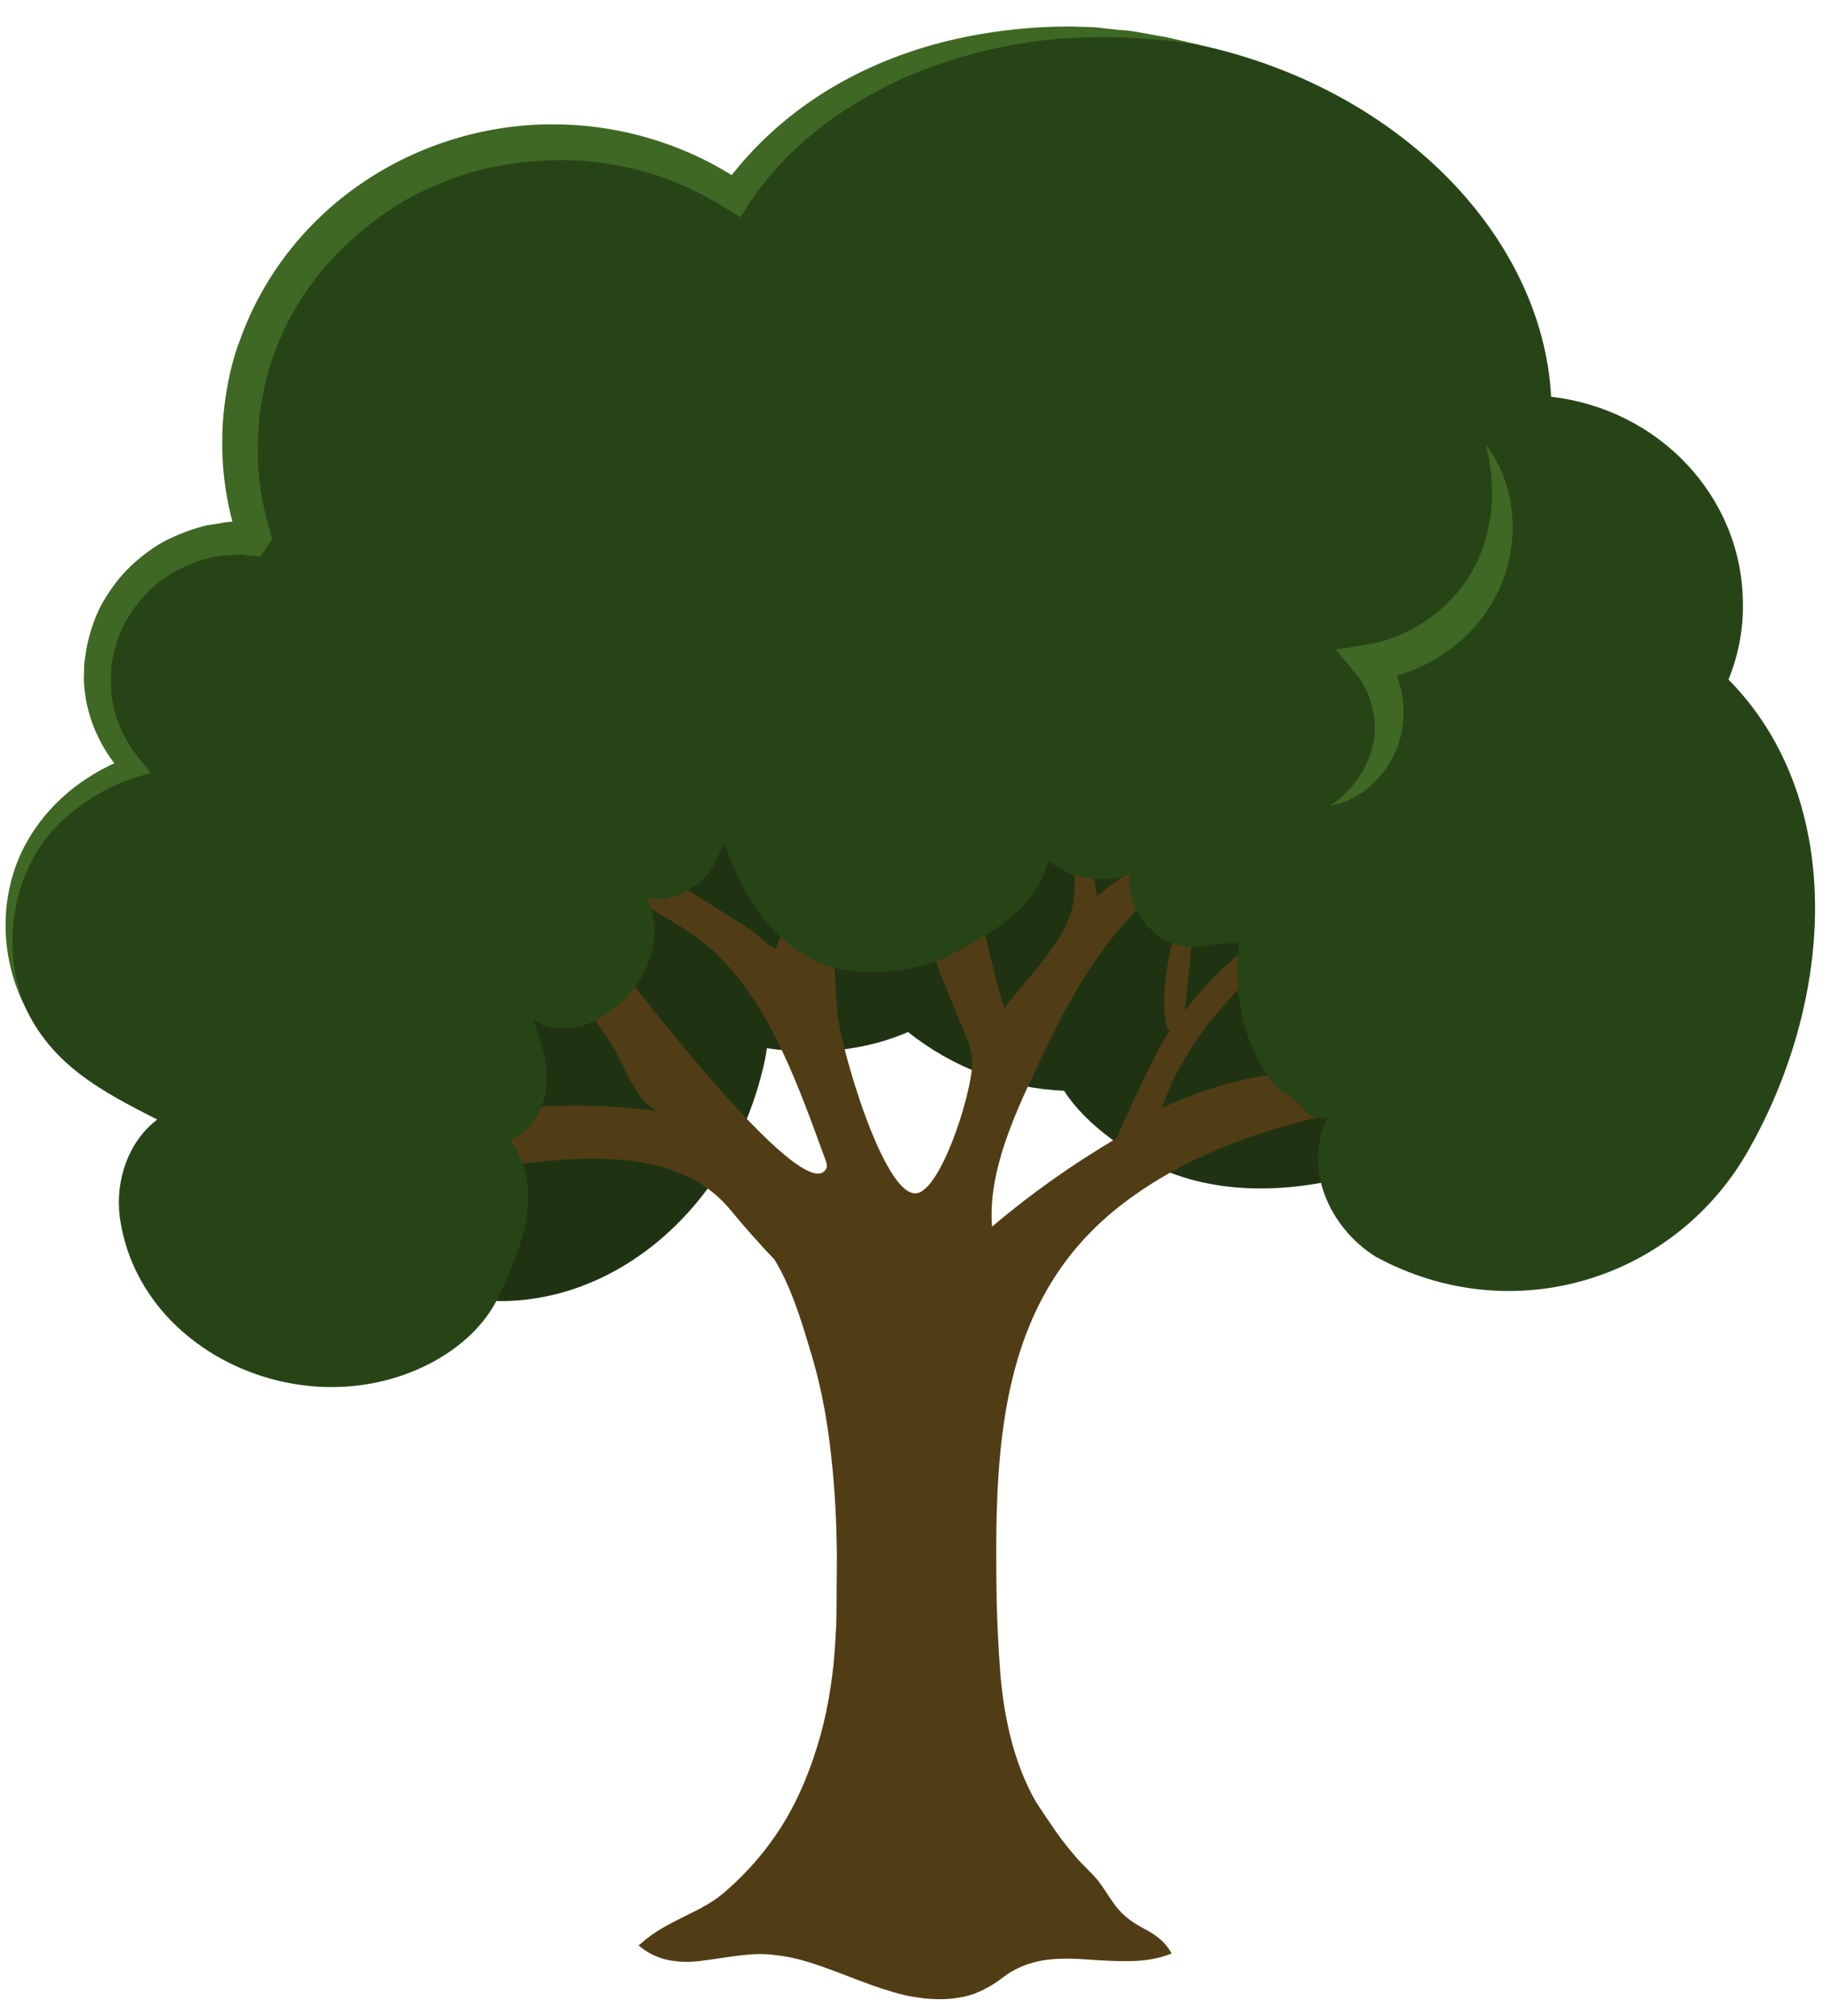 <?xml version="1.0" encoding="utf-8"?>
<!-- Generator: Adobe Illustrator 22.0.1, SVG Export Plug-In . SVG Version: 6.00 Build 0)  -->
<svg version="1.1" id="레이어_1" xmlns="http://www.w3.org/2000/svg" xmlns:xlink="http://www.w3.org/1999/xlink" x="0px"
	 y="0px" viewBox="0 0 318 350" enable-background="new 0 0 318 350" xml:space="preserve">
<g>
	<path fill="#1F3312" d="M260.3,171.4c-2.7-6.7-7.6-11-15-11.2c-0.3,0-0.6,0-0.9,0c-0.2-1.6-0.5-3.3-0.9-4.9
		c-2.7-9.9-10.8-17.1-19.8-21.1c-1-2.8-2.2-5.5-3.6-8.1c-4.9-9.4-12.7-15.6-22.4-19.3c-6.7-2.5-15,1.8-18.3,7.7
		c-0.1,0.1-0.1,0.2-0.2,0.4c-7.9-2.4-18.3-1.9-25.9,2.4c-5.5-2.4-11.5-3.5-17.3-3.2c-10.8,0.6-20.3,5.1-26.9,13.5
		c-2.8-1.4-5.9-2.5-9.1-3.1c-23.9-5-48,13.5-53.8,41.3c-5.8,27.8,9,54.3,32.9,59.3c23.9,5,48-13.5,53.8-41.3
		c0.1-0.6,0.2-1.2,0.3-1.8c8.4,1.3,17.2,0.4,24.5-2.8c7.8,6.2,17.3,9.8,27.1,10.2c2.9,4.5,7.5,8.1,11.9,10.9
		c10.8,7,24.4,7.2,36.5,4.3C247,201.4,267,188.3,260.3,171.4z"/>
	<path fill="#513D15" d="M228.5,186c-0.1,0-0.2,0-0.3,0c-9.4,0.1-18.1,2.6-26.4,6.4c1.4-4.4,3.7-8.4,6.2-12.1
		c2.6-3.8,5.8-7.1,8.8-10.5c0.8-0.9,1.5-1.7,2.2-2.6c0.4-0.4,0.7-0.9,1.1-1.3c0.2-0.2,0.3-0.5,0.4-0.8c0-0.3,0-0.6-0.1-0.9
		c-0.2-0.6-0.6-1.1-1.2-1.2c-0.6-0.1-1.1,0.3-1.5,0.7c-0.9,0.7-1.8,1.4-2.7,2.1c-3.4,2.9-6.5,6.2-9.2,9.7c0.3-4,0.9-8,1.2-12.1
		c0.2-2.1,0.4-4.1,0.4-6.2c0-1,0-2.1,0-3.1c0-0.1,0-0.2,0-0.4c0-0.2-0.1-0.3-0.2-0.4c-0.2-0.2-0.6-0.2-0.8,0
		c-0.1,0.1-0.2,0.3-0.2,0.4l-0.1,0.4l-0.2,0.7c-1,4-2.2,7.9-3,12c-0.4,2-0.6,4.1-0.7,6.2l0,1.6l0.1,1.6l0.2,1.6
		c0.1,0.5,0.3,1,0.7,1.3c-0.6-0.5-8.7,16.9-9.2,18.5c-7.6,4.5-14.9,9.6-21.7,15.4c-0.9-10.8,5.5-22.8,9.9-32.1
		c5.8-12.1,13.5-23.8,24.8-30.5l0.3-0.2l0.1-0.1c0.1,0,0.1-0.1,0.2-0.1c0.5-0.5,0.6-1.3,0.3-1.9c-0.1-0.3-0.4-0.6-0.8-0.7
		c-0.2,0-0.4,0-0.5,0l-0.3,0.1c-0.9,0.1-1.8,0.3-2.6,0.6c-1.7,0.5-3.4,1.2-5,2c-2.9,1.5-5.7,3.4-8.2,5.6c-0.3-1.6-0.5-3.2-0.6-4.8
		c-0.2-1.9-0.1-3.8,0.1-5.7c0.2-1.9,0.4-3.9,0.3-5.9c0-1-0.2-2-0.4-3l0-0.2l0-0.1c0,0,0-0.1-0.1-0.2c-0.1-0.3-0.5-0.5-0.8-0.5
		c-0.1,0-0.3,0-0.4,0.1c-0.1,0-0.1,0.1-0.2,0.1l-0.1,0.1l-0.3,0.3c-0.2,0.2-0.3,0.4-0.5,0.6c-0.2,0.2-0.3,0.4-0.4,0.6
		c-2.2,7.2,0.3,12.7-0.7,19.6c-1,6.6-8.2,13.2-11.9,18.3c-1.9-3.9-7.2-32.5-9.9-32.9c-3.7-0.6-7.5,2.7-7.8,6.7c-0.1,2,0.5,4,1.2,5.9
		c2.8,8,5.8,15.8,9.1,23.6c0.7,1.6,1.4,3.3,1.7,5c0.8,4.3-5.2,23.6-9.7,23.9c-5.7,0.5-13.3-26-13.7-31.5
		c-1.3-17.2-0.4-35.1,0.6-52.3c-2.2,0-4.4-0.1-6.6-0.1c-1.5,12.5-0.2,29.8-4.6,41.4c-1.8-0.6-2.9-2.3-4.7-3.4
		c-6.4-4.1-12.8-8.1-19.3-12.2c-2.7-1.7-5.5-3.5-8.6-3.9c-1.4,1.4-1.2,3.9-0.1,5.5c1.1,1.7,2.8,2.7,4.5,3.6
		c5.8,3.2,13.1,6.8,17.9,11.4c9.5,9.2,14.3,23.3,18.9,35.8c0.2,0.5,0.3,1,0.1,1.4c-3.7,7.4-35.2-34-38.1-37.9
		c-0.9-1.3-1.9-2.6-3.3-3.3c-2.5-1.2-5.3,0.1-7.7,1.5c3.6,6.5,8,12.3,12,18.4c2.1,3.2,4.4,10.9,8.5,11.4
		c-11.8-1.6-24.6-1.4-36.3,1.3c-0.6,0.1-1.2,0.3-1.6,0.7c-0.5,0.5-0.6,1.2-0.7,1.8c-0.3,1.8-0.2,3.6,0,5.4c0.1,0.5,0.2,1.1,0.6,1.4
		c0.4,0.4,1.1,0.3,1.6,0.2c14.3-1.9,37.1-7.1,48.2,6.1c2.5,3,5.1,6,7.8,8.8c2.8,4.6,4.5,10,6.1,15.4c1.7,5.4,2.8,10.9,3.5,16.5
		c0.7,5.6,1.1,11.3,1.2,17c0.1,2.8,0,5.7,0,8.5c0,2.9,0,5.7-0.2,8.5c-0.3,5.6-1.1,11.3-2.6,16.7c-1.5,5.4-3.6,10.7-6.5,15.4
		c-2.9,4.7-6.6,8.9-10.7,12.3c-2.1,1.7-4.5,2.8-6.9,4c-2.4,1.2-4.9,2.5-7,4.4l-0.5,0.4l0.5,0.4c1.7,1.3,3.7,2.1,5.7,2.3
		c2,0.3,4,0.1,6-0.2c3.9-0.5,7.8-1.4,11.7-0.8c3.9,0.4,7.6,1.8,11.3,3.2c3.7,1.4,7.4,2.9,11.3,3.8c3.9,0.8,8,1,11.8-0.3
		c0.5-0.2,0.9-0.4,1.4-0.6c0.4-0.2,0.9-0.5,1.3-0.7c0.9-0.5,1.7-1.1,2.5-1.7c1.6-1.2,3.4-2,5.3-2.5c1.9-0.5,3.8-0.6,5.8-0.6
		c2,0,3.9,0.2,5.9,0.3c3.9,0.2,8,0.4,11.8-1.1l0.3-0.1l-0.2-0.3c-1-1.8-2.7-3-4.4-3.9c-1.7-0.9-3.3-1.9-4.6-3.4
		c-1.3-1.5-2.2-3.2-3.4-4.8c-0.6-0.8-1.3-1.5-2-2.2c-0.7-0.7-1.4-1.4-2-2.1c-1.3-1.5-2.5-3-3.6-4.6c-1.1-1.6-2.2-3.2-3.3-4.9
		c-2-3.4-3.4-7.2-4.4-11c-1-3.9-1.6-7.9-1.9-11.9c-0.3-4-0.5-8-0.6-12.1c-0.4-25.8,0-51.4,20.9-68.2c10.8-8.6,23.9-13.4,37.1-16.3
		c2.2-0.5,5-1.8,4.6-4.1c-0.1-1-0.8-1.7-1.6-2.3C232.8,186.2,230.6,186,228.5,186z M144.2,138L144.2,138
		C144.3,137.9,144.3,138,144.2,138z"/>
	<path fill="#274417" d="M314.1,145.3c-1.9-10.1-6.3-19.6-13.9-27.3c1.7-4.2,2.6-8.7,2.5-13.4C302.5,86.1,288,71,269.4,68.9
		c-1.5-27.7-26.2-53.5-61.1-61.1C175,0.5,142.7,11.9,127.7,34c-9-6-20-9.5-31.8-9.4C65.7,25,41.4,48.8,41.7,77.9
		c0.1,5.2,0.9,10.3,2.4,15.1c-0.1,0.2-0.2,0.3-0.3,0.5c-0.7,0-1.3-0.1-2-0.1c-13.9,0.1-25,11.1-24.9,24.4c0.1,5.9,2.3,11.3,6.1,15.5
		c-7.7,2.7-14.5,8-18.2,15.2c-4.1,7.9-4.2,18-0.6,26c4.7,10.4,13.3,14.9,23.1,19.9c-5.1,3.9-7.3,10.7-6.5,16.9
		c3.2,23.5,31.7,36.5,53.4,25.7c5.4-2.7,10.2-6.9,12.6-12.3c3.9-8.4,7.9-18.3,1.8-26.8c3.8-1.5,6-5.5,6.3-9.4
		c0.3-3.9-0.9-7.8-2.3-11.5c3,2.1,7.2,2,10.4,0.4c8.1-4.1,13-12.9,9.5-21.4c4.5,0.8,8-1.8,10.7-4.4c0.9-1.7,1.8-3.5,2.6-5.2
		c3.7,11.2,11.8,22.4,24.3,22.3c2.4,0.1,4.8,0,7.1-0.4c2.3-0.4,4.6-1,6.8-1.9c7.5-4,16.3-8.4,18-17.1c3.6,3.4,9.9,4.2,14.3,2.5
		c-0.8,4.3,1.9,8.7,5.5,11.2c2.2,1.3,4.5,1.5,6.7,1.4c2.2-0.6,4-0.6,6.7-0.6c-0.6,4.1-0.4,8.4,0.5,12.5c0.5,2.1,1.1,4,2,5.9
		c1.1,2.9,2.8,5.4,4.9,7.5c3.5,0.9,3.6,5.2,8,4.3c-4.4,8.7,0.2,19.1,8.3,24.2c23.9,13,52.4,3.9,65-18.9
		C313,183.1,317.5,163.2,314.1,145.3z"/>
	<path fill="#3E6823" d="M258.1,77.3c2.6,3.4,4.2,7.6,4.5,12.1c0.4,4.4-0.4,9.1-2.4,13.3c-2,4.2-5.1,7.8-9,10.5
		c-3.8,2.7-8.3,4.4-12.9,4.9l2-5c1.8,2.4,2.9,5.2,3.3,8.1c0.4,2.9,0.1,5.8-0.9,8.5c-1,2.7-2.7,5-4.7,6.8c-2,1.8-4.5,3-7,3.4
		c2.1-1.4,3.8-3.1,5.1-5.1c1.3-1.9,2.1-4.1,2.5-6.2c0.3-2.1,0.2-4.3-0.4-6.3c-0.6-2-1.5-3.9-2.8-5.4l-3.4-4.1l5.5-0.9
		c3.6-0.6,7-2,10.1-4.1c3-2.1,5.7-4.7,7.6-7.8c1.9-3.1,3.2-6.8,3.7-10.6C259.4,85.5,259.1,81.5,258.1,77.3z"/>
	<path fill="none" stroke="#3E6823" stroke-width="8" stroke-miterlimit="10" d="M123.3,151.6"/>
	<path fill="#3E6823" d="M208.3,7.8c-7.4-1.2-14.9-1.6-22.2-1.2c-7.4,0.4-14.7,1.8-21.6,4.1c-7,2.2-13.6,5.5-19.5,9.6
		c-5.9,4.1-11.1,9.3-15,15.2l-1.4,2.2l-2.3-1.4c-4.5-2.8-9.3-5.1-14.4-6.5c-5.1-1.4-10.3-2.1-15.6-2c-2.6,0.1-5.3,0.3-7.9,0.7
		c-2.6,0.4-5.2,1-7.7,1.8c-2.5,0.8-4.9,1.8-7.3,2.9c-2.4,1.1-4.6,2.5-6.8,4c-8.6,6-15.5,14.4-19,24.3c-0.9,2.4-1.6,5-2,7.5
		c-0.3,1.3-0.4,2.6-0.6,3.9c-0.1,1.3-0.2,2.6-0.2,3.9c-0.2,5.2,0.6,10.5,2.1,15.5l0.4,1.3l-0.8,1.2l-0.3,0.4l-0.9,1.4l-1.7-0.1
		L42,96.3c-0.5,0-1.1,0-1.6,0.1l-0.8,0l-0.8,0.1c-0.5,0.1-1.1,0.1-1.6,0.2c-2.1,0.4-4.1,1.2-6,2.1c-1.9,1-3.7,2.2-5.2,3.7
		c-1.5,1.5-2.9,3.2-4,5.1c-1.1,1.9-1.8,3.9-2.3,6l-0.3,1.6c-0.1,0.5-0.1,1.1-0.1,1.6c-0.1,1.1,0,2.2,0,3.3c0.4,4.3,2.2,8.5,5.1,11.9
		l1.8,2.2l-2.6,0.8c-3.9,1.2-7.5,3.2-10.7,5.7c-3.2,2.5-5.9,5.7-7.7,9.4c-1.8,3.7-2.8,7.8-3,12c-0.2,4.2,0.5,8.4,2,12.4
		c-1.9-3.8-3-8.1-3.2-12.4c-0.2-4.3,0.5-8.8,2.2-12.9c1.7-4.1,4.4-7.8,7.7-10.8c3.3-3,7.2-5.3,11.4-6.9l-0.8,3
		c-3.5-3.8-6-8.7-6.7-13.9c-0.2-1.3-0.3-2.6-0.2-3.9c0-0.7,0-1.3,0.1-2l0.3-2c0.5-2.6,1.3-5.1,2.5-7.5c1.3-2.3,2.8-4.5,4.7-6.4
		c1.9-1.9,4-3.5,6.3-4.8c2.4-1.2,4.9-2.2,7.5-2.8c0.7-0.1,1.3-0.2,2-0.3l1-0.2l1-0.1c0.7,0,1.3-0.1,2-0.1l2,0l-2.6,1.3l0.3-0.5
		l-0.4,2.5c-1.8-5.6-2.8-11.5-2.7-17.4c0-2.9,0.3-5.9,0.8-8.8c0.5-2.9,1.2-5.8,2.3-8.6C45.6,48,53.2,38.3,63,31.7
		c9.7-6.6,21.5-10.2,33.2-10.1c11.7,0,23.4,3.6,33,10.2l-3.7,0.7c4.6-6.4,10.4-11.8,16.9-16c6.5-4.2,13.7-7.2,21-9.1
		c7.4-1.9,15-2.8,22.5-2.8c1.9,0.1,3.8,0,5.7,0.3l2.8,0.3l1.4,0.1l1.4,0.2L200,6c0.9,0.2,1.9,0.3,2.8,0.5L208.3,7.8z"/>
</g>
</svg>
